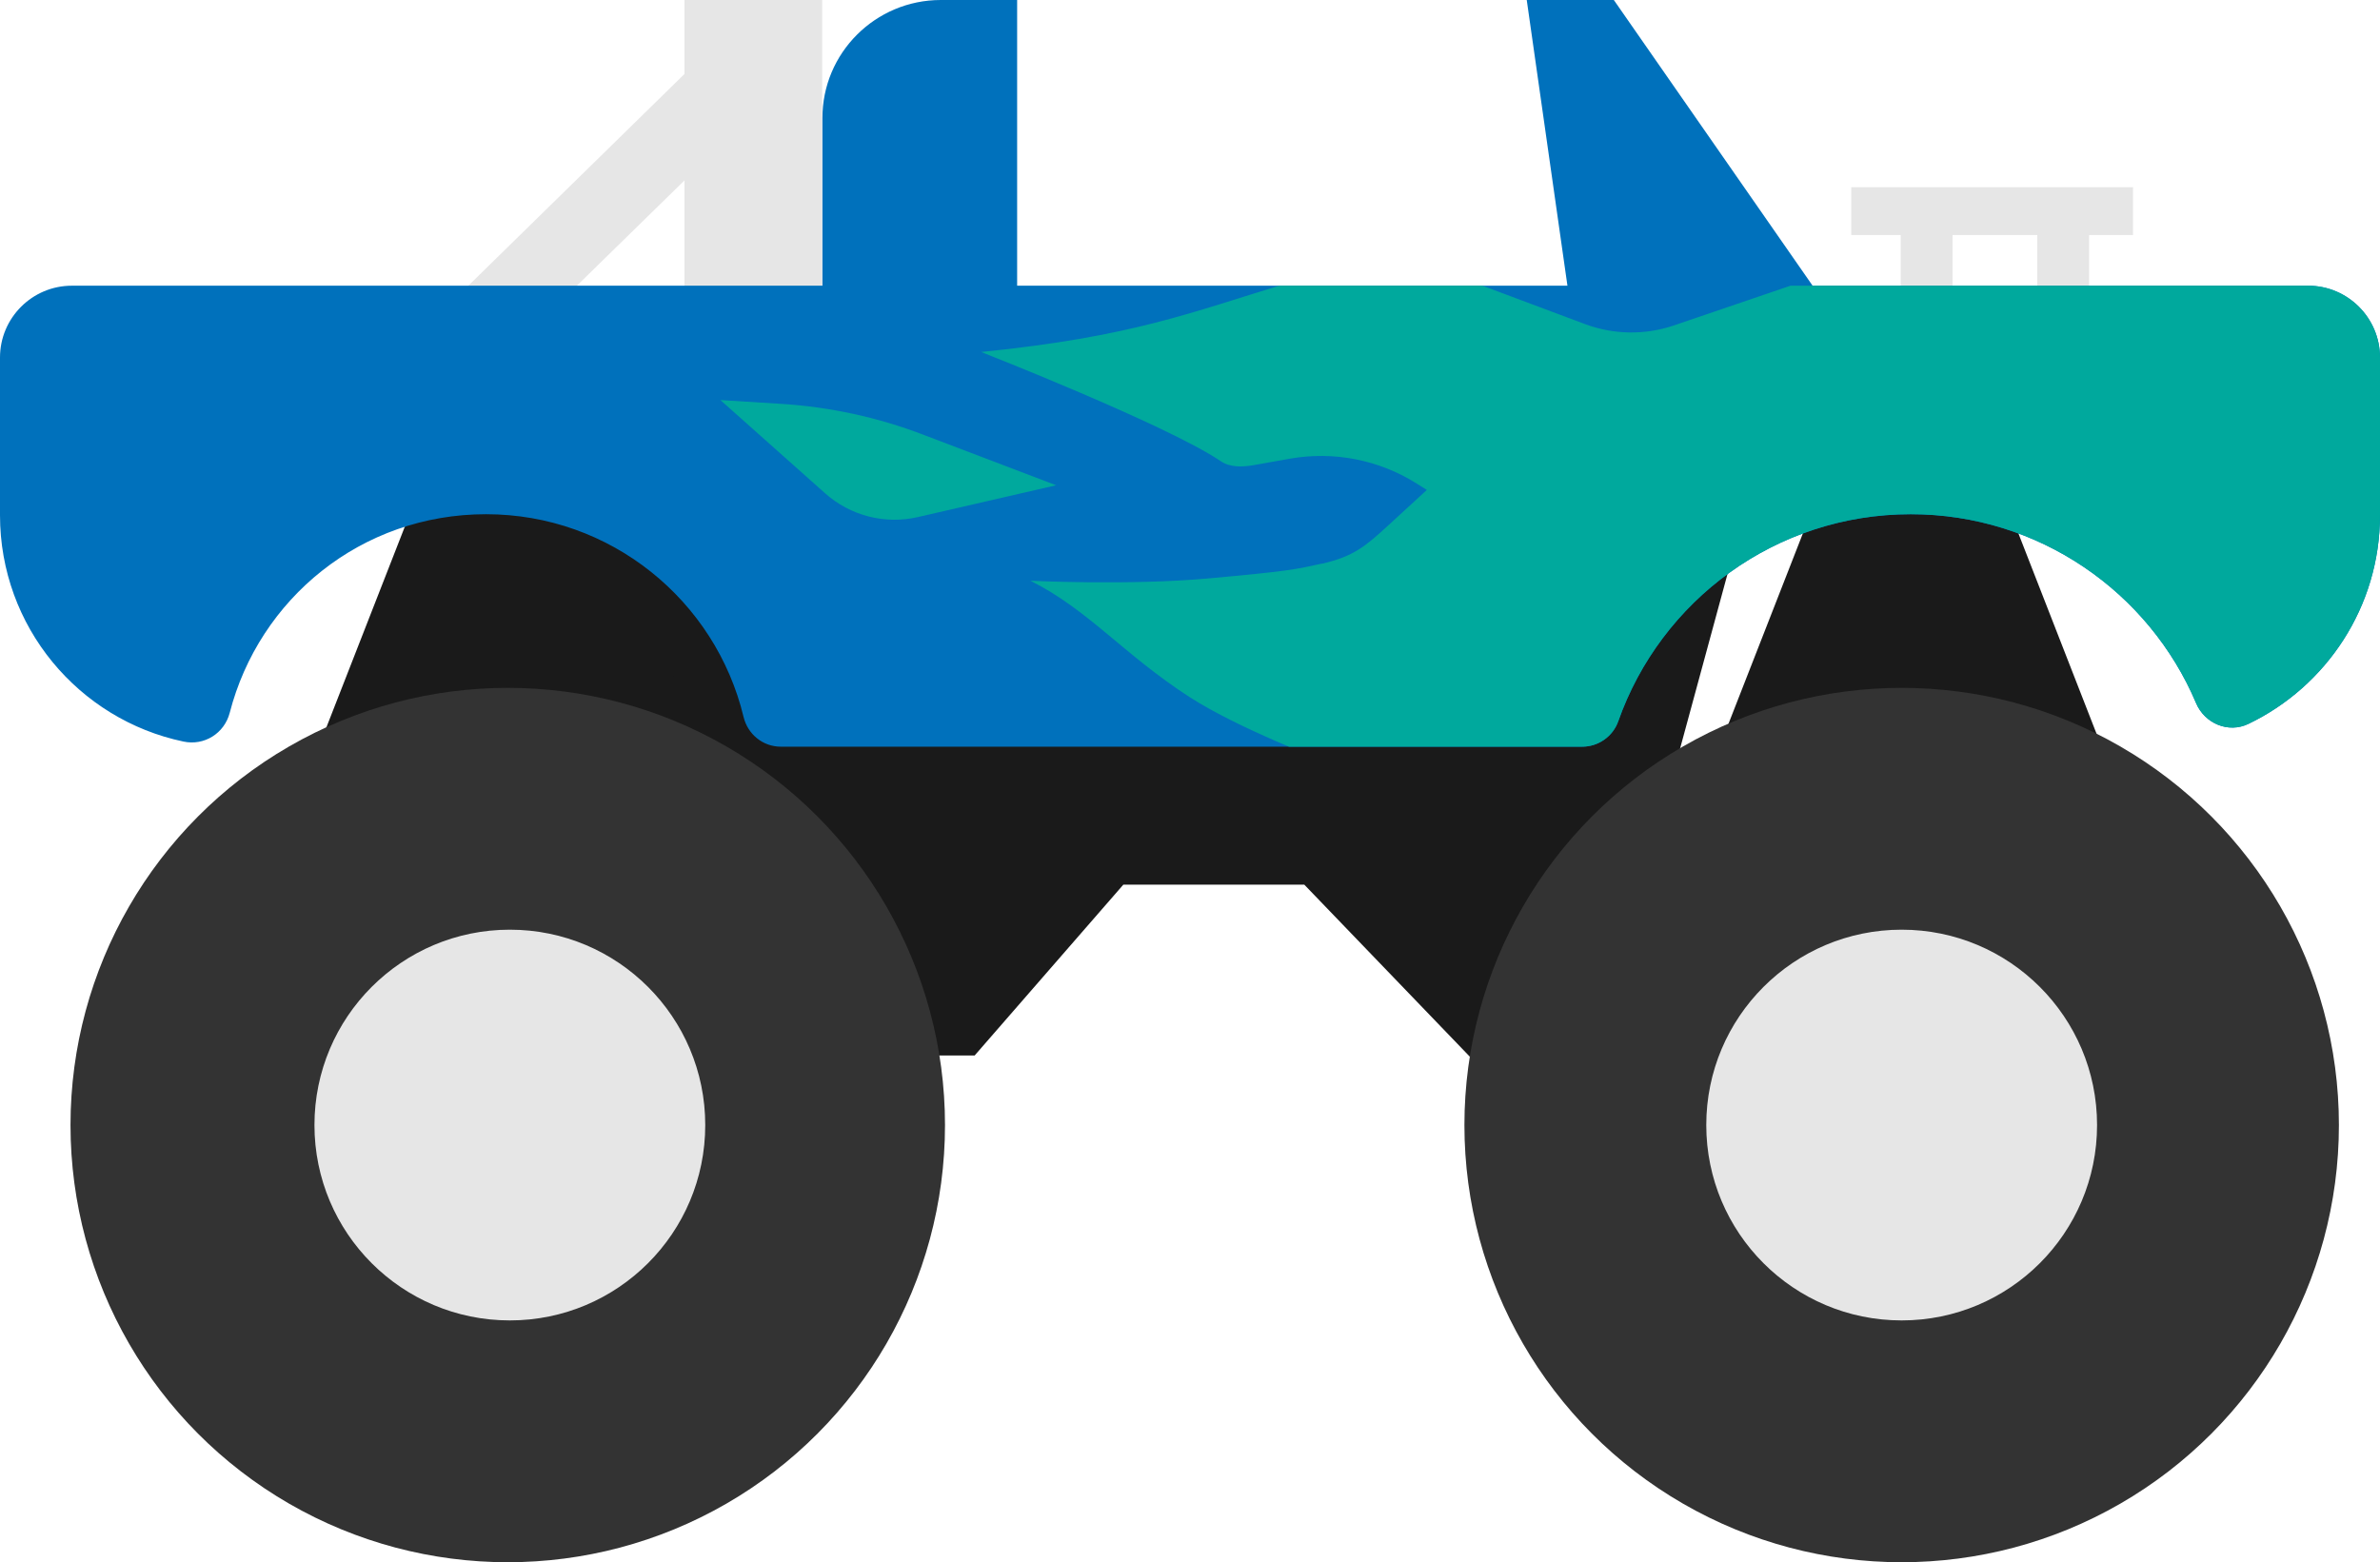 <?xml version="1.0" encoding="UTF-8"?>
<svg id="Layer_2" data-name="Layer 2" xmlns="http://www.w3.org/2000/svg" xmlns:xlink="http://www.w3.org/1999/xlink" viewBox="0 0 101.95 66.93">
  <defs>
    <style>
      .cls-1 {
        fill: #0071bc;
      }

      .cls-1, .cls-2, .cls-3, .cls-4, .cls-5, .cls-6 {
        stroke-width: 0px;
      }

      .cls-2 {
        fill: #e6e6e6;
      }

      .cls-3 {
        fill: #00a99d;
      }

      .cls-4 {
        fill: #1a1a1a;
      }

      .cls-5 {
        fill: none;
      }

      .cls-6 {
        fill: #333;
      }

      .cls-7 {
        clip-path: url(#clippath);
      }
    </style>
    <clipPath id="clippath">
      <path class="cls-5" d="m101.95,15.32v6.75c0,3.93-2.3,7.34-5.63,8.94-.86.42-1.88-.01-2.25-.89-2.01-4.75-6.73-8.09-12.22-8.09-5.79,0-10.71,3.7-12.53,8.87-.23.65-.85,1.09-1.55,1.09h-34.32c-.77,0-1.42-.53-1.6-1.28-1.2-4.98-5.68-8.68-11.03-8.68s-9.72,3.62-10.98,8.51c-.23.88-1.09,1.42-1.98,1.23-4.49-.94-7.86-4.92-7.86-9.7v-6.75c0-1.7,1.38-3.08,3.08-3.08h95.79c1.7,0,3.08,1.38,3.08,3.08Z"/>
    </clipPath>
  </defs>
  <g id="Layer_2-2" data-name="Layer 2">
    <g>
      <polyline class="cls-4" points="17.57 22.5 33.63 45.22 41.75 45.22 48.12 37.9 55.87 37.9 65.02 47.41 67.8 47.41 74 24.59 74 21 17.57 20.49"/>
      <path class="cls-4" d="m91.21,35.03l-1.4,15.74c-.37,4.13-3.83,7.3-7.97,7.3h0c-4.15,0-7.61-3.17-7.97-7.3l-1.4-15.74,5.49-14.05h7.77l5.48,14.05Z"/>
      <path class="cls-4" d="m31.21,35.03l-1.4,15.74c-.37,4.13-3.83,7.3-7.97,7.3h0c-4.15,0-7.61-3.17-7.97-7.3l-1.4-15.74,5.49-14.05h7.77l5.48,14.05Z"/>
      <polygon class="cls-2" points="35.22 0 35.22 12.29 29.32 12.29 29.32 7.73 24.66 12.29 20.01 12.29 29.32 3.17 29.32 0 35.22 0"/>
      <polygon class="cls-2" points="91.37 8.02 91.37 10.07 89.49 10.07 89.49 12.29 87.27 12.29 87.27 10.07 83.64 10.07 83.64 12.29 81.42 12.29 81.42 10.07 79.3 10.07 79.3 8.02 91.37 8.02"/>
      <path class="cls-1" d="m40.3,0h3.27v12.29h-8.34v-7.22C35.22,2.27,37.5,0,40.3,0Z"/>
      <polygon class="cls-1" points="77.68 12.29 67.15 12.29 65.4 0 69.13 0 77.68 12.29"/>
      <path class="cls-1" d="m101.95,15.32v6.75c0,3.93-2.3,7.34-5.63,8.94-.86.42-1.88-.01-2.25-.89-2.01-4.75-6.73-8.09-12.22-8.09-5.79,0-10.71,3.7-12.53,8.87-.23.65-.85,1.09-1.55,1.09h-34.32c-.77,0-1.42-.53-1.6-1.28-1.2-4.98-5.68-8.68-11.03-8.68s-9.72,3.62-10.98,8.51c-.23.88-1.09,1.42-1.98,1.23-4.49-.94-7.86-4.92-7.86-9.7v-6.75c0-1.7,1.38-3.08,3.08-3.08h95.79c1.7,0,3.08,1.38,3.08,3.08Z"/>
      <g class="cls-7">
        <path class="cls-3" d="m56.63,24.15c1.35-.31,1.86-.74,2.88-1.68l1.61-1.48-.43-.27c-1.61-1.02-3.55-1.4-5.43-1.07l-1.57.28c-.48.08-1.01.1-1.41-.18-2.3-1.55-10.25-4.67-10.25-4.67,6.51-.66,8.93-1.68,13.19-2.97,1.31-.39,2.64-.66,4.01-.74l1.68-.1,7,2.62c1.21.45,2.55.47,3.77.06l8.1-2.76,21.51-5.04,8.78,2.27,4.06,29.93h-41.9l-12.67-3.89c-1.07-.33-2.02-.96-2.73-1.82,0,0-3.74-1.4-5.88-2.78-2.84-1.84-4.32-3.73-6.81-4.98,0,0,4.2.21,7.63-.1s3.76-.39,4.83-.63Z"/>
        <path class="cls-3" d="m39.59,18.64l5.65,2.15-5.91,1.36c-1.42.33-2.9-.05-3.99-1.02l-4.48-3.99,2.57.16c2.11.13,4.19.58,6.16,1.34Z"/>
      </g>
      <circle class="cls-6" cx="21.75" cy="48.2" r="18.73"/>
      <circle class="cls-6" cx="81.46" cy="48.2" r="18.73"/>
      <circle class="cls-2" cx="81.46" cy="48.2" r="8.37"/>
      <circle class="cls-2" cx="21.84" cy="48.2" r="8.37"/>
    </g>
  </g>
</svg>